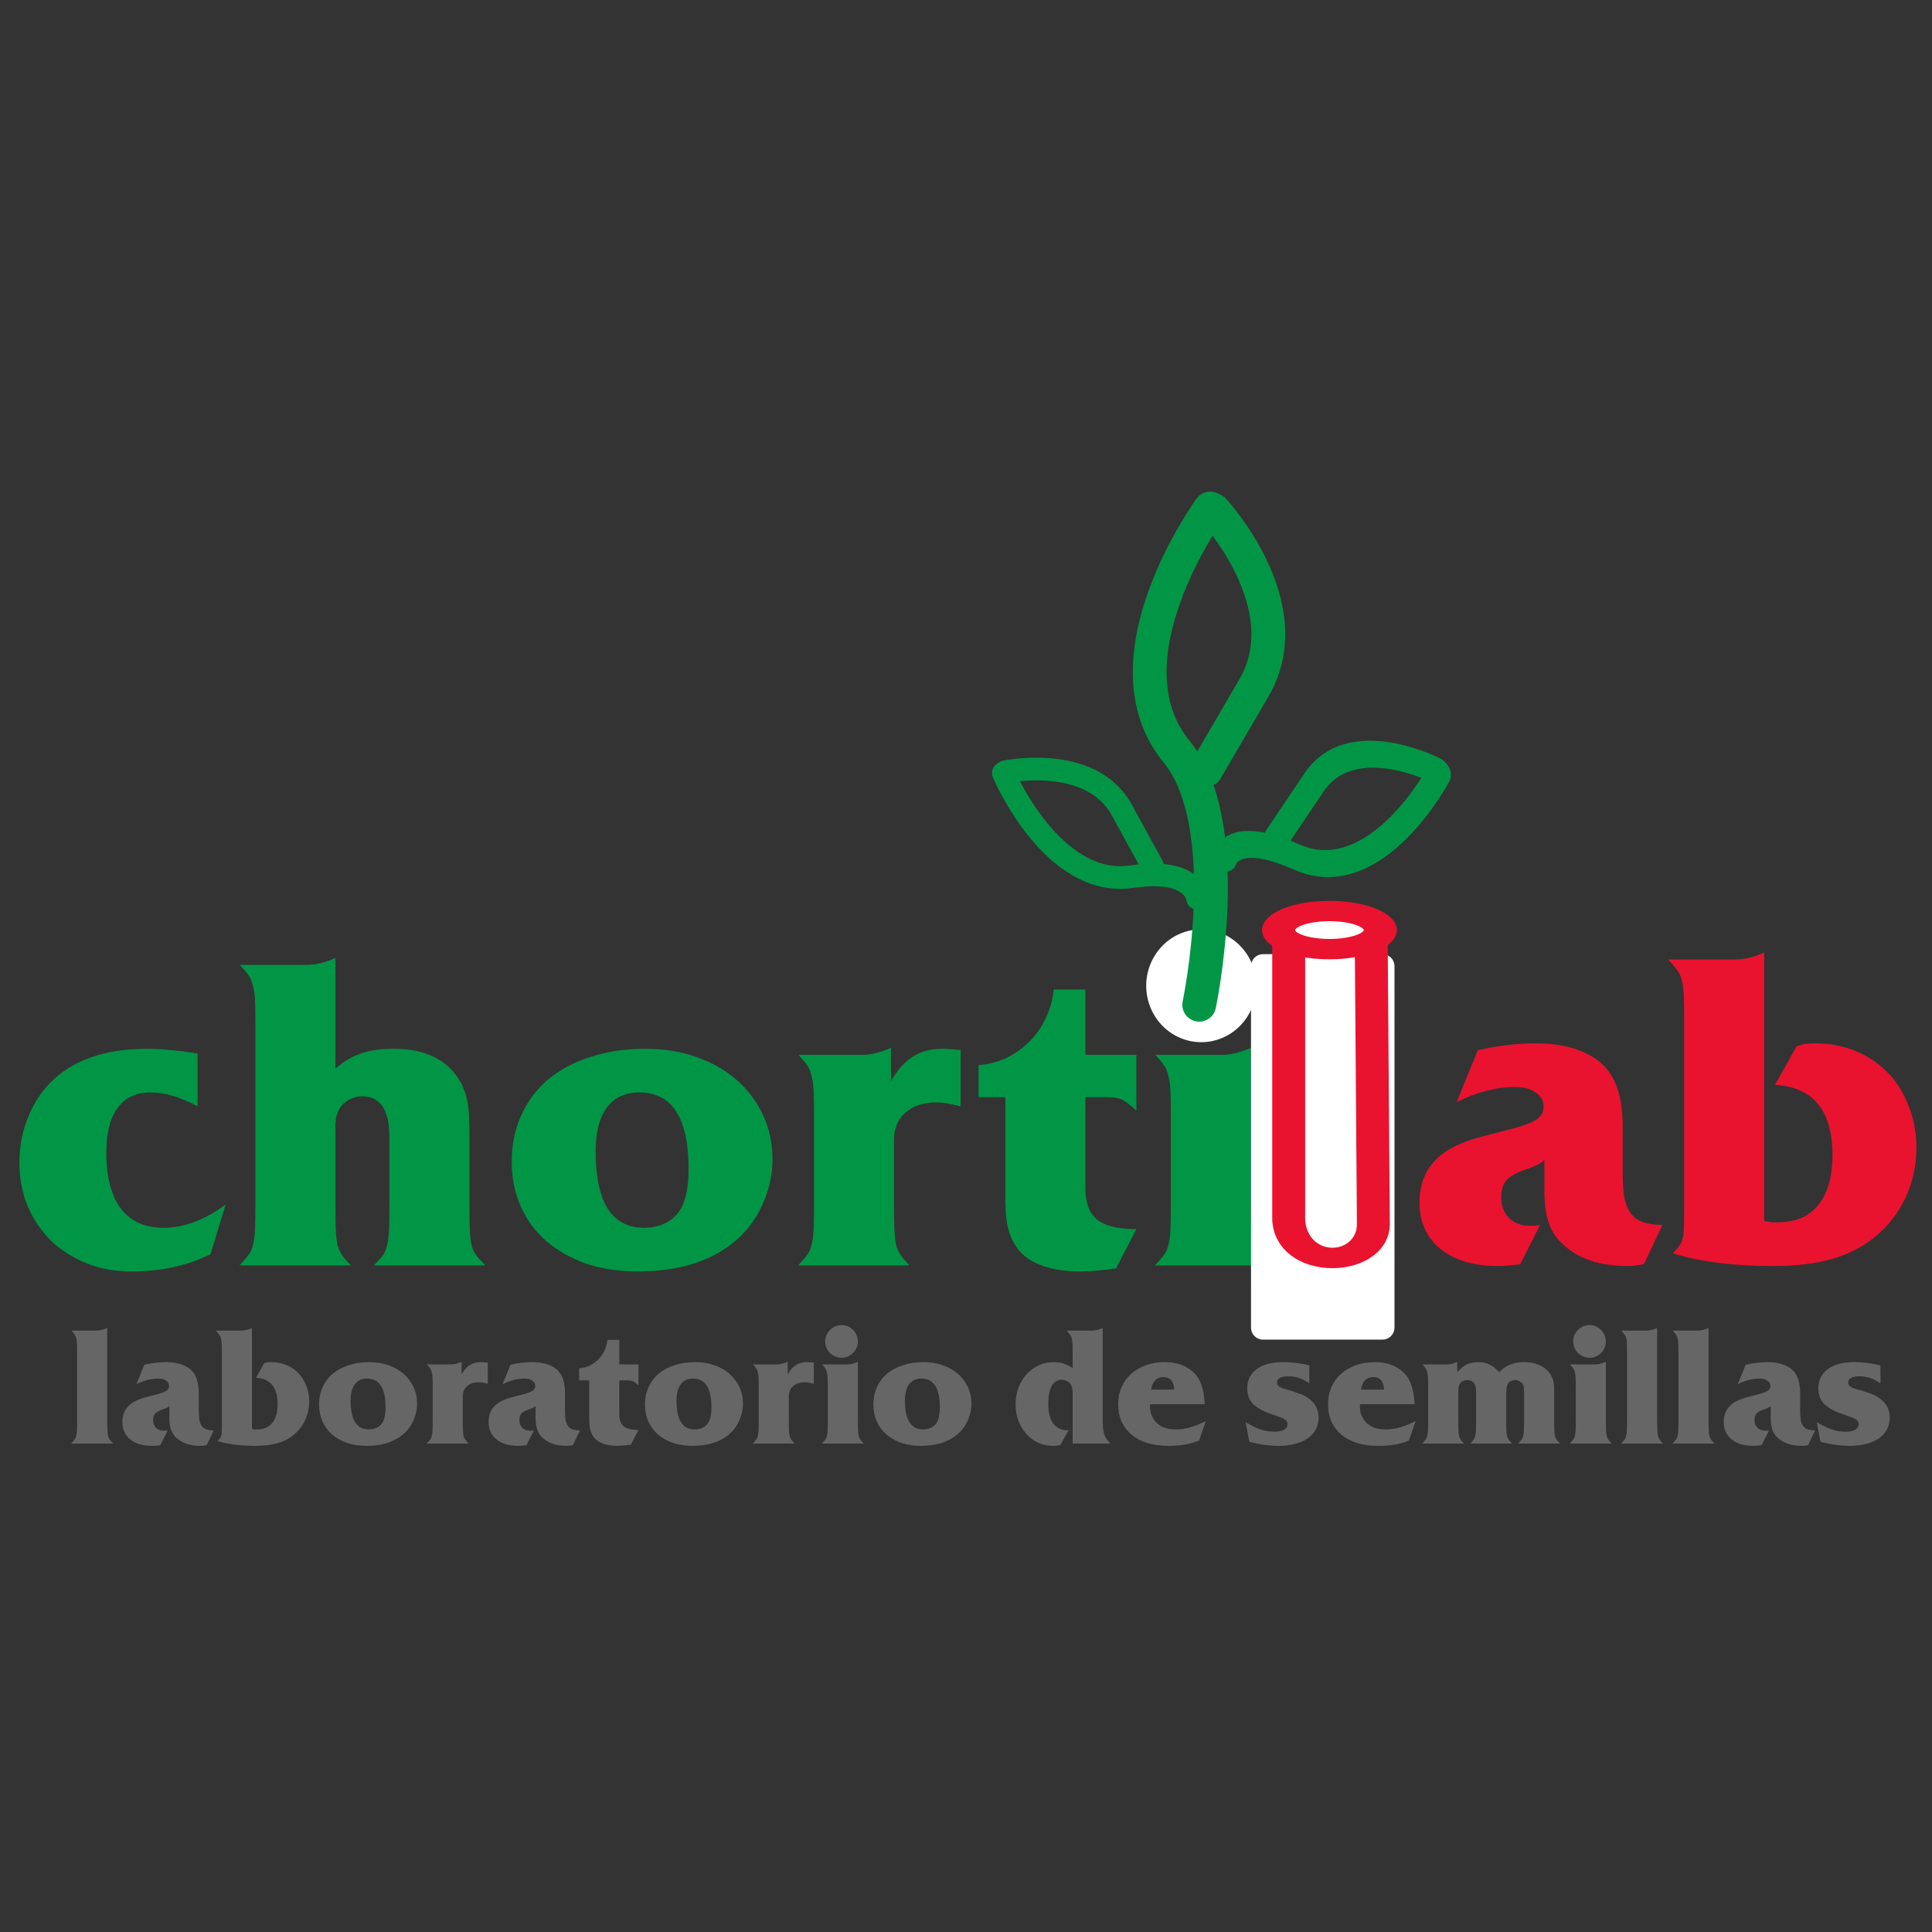 <?xml version="1.0" encoding="UTF-8" standalone="no"?>
<!-- Created with Inkscape (http://www.inkscape.org/) -->

<svg
   xmlns:dc="http://purl.org/dc/elements/1.1/"
   xmlns:cc="http://creativecommons.org/ns#"
   xmlns:rdf="http://www.w3.org/1999/02/22-rdf-syntax-ns#"
   xmlns:svg="http://www.w3.org/2000/svg"
   xmlns="http://www.w3.org/2000/svg"
   xmlns:sodipodi="http://sodipodi.sourceforge.net/DTD/sodipodi-0.dtd"
   xmlns:inkscape="http://www.inkscape.org/namespaces/inkscape"
   width="200"
   height="200"
   id="svg2"
   version="1.1"
   inkscape:version="0.91 r13725"
   sodipodi:docname="letreros.svg">
  <rect width="100%" height="100%" fill="#333333" stroke="none"/>
  <defs
     id="defs4" />
  <sodipodi:namedview
     id="base"
     pagecolor="#ffffff"
     bordercolor="#666666"
     borderopacity="1.0"
     inkscape:pageopacity="0.0"
     inkscape:pageshadow="2"
     inkscape:zoom="2.8"
     inkscape:cx="83.376241"
     inkscape:cy="56.8046"
     inkscape:document-units="px"
     inkscape:current-layer="layer1"
     showgrid="false"
     units="mm"
     inkscape:window-width="1920"
     inkscape:window-height="1017"
     inkscape:window-x="-8"
     inkscape:window-y="-8"
     inkscape:window-maximized="1" />
  <g
     inkscape:label="Capa 1"
     inkscape:groupmode="layer"
     id="layer1"
     transform="translate(0,-852.362)">
    <g
       id="text3825"
       style="font-style:normal;font-variant:normal;font-weight:normal;font-stretch:normal;font-size:197.181px;line-height:125%;font-family:FrizQuaBol;-inkscape-font-specification:FrizQuaBol;letter-spacing:0px;word-spacing:0px;fill:#019645;fill-opacity:1;stroke:none"
       transform="translate(0,87.541)" />
    <g
       id="g4375"
       transform="matrix(0.227,0,0,0.227,-17.95,798.187)">
      <g
         transform="translate(0,87.541)"
         style="font-style:normal;font-variant:normal;font-weight:normal;font-stretch:normal;font-size:197.181px;line-height:125%;font-family:FrizQuaBol;-inkscape-font-specification:FrizQuaBol;letter-spacing:0px;word-spacing:0px;fill:#e9132f;fill-opacity:1;stroke:none"
         id="text5059">
        <path
           d="m 664.208,725.687 q 2.563,-2.563 3.944,-4.535 1.577,-1.972 2.169,-4.535 0.789,-2.761 0.986,-6.901 0.197,-4.141 0.197,-11.042 l 0,-83.013 q 0,-6.901 -0.197,-10.845 0,-4.141 -0.789,-6.704 -0.592,-2.563 -1.972,-4.535 -1.38,-1.972 -3.944,-4.93 l 30.169,0 q 6.31,0 13.211,-3.155 l 0,113.182 q 0,6.901 0.197,11.042 0.197,3.944 0.789,6.704 0.789,2.563 2.169,4.732 1.577,1.972 4.141,4.535 l -51.07,0 z"
           id="path4257"
           inkscape:connector-curvature="0" />
        <path
           d="m 828.737,727.658 q -2.761,0.394 -4.141,0.592 -1.38,0.197 -3.352,0.197 -13.803,0 -22.873,-5.127 -8.084,-4.535 -11.634,-11.239 -3.352,-6.704 -3.352,-17.549 l 0,-14.394 q -1.577,1.38 -3.549,2.366 -1.775,0.789 -5.127,1.972 -6.31,2.169 -8.676,4.93 -2.366,2.761 -2.366,7.69 0,5.718 3.549,9.465 3.746,3.549 9.465,3.549 0.986,0 1.775,0 0.986,0 2.958,-0.394 l -9.07,17.943 q -3.352,0.394 -5.521,0.592 -1.972,0.197 -4.732,0.197 -16.366,0 -26.028,-7.69 -9.662,-7.887 -9.662,-21.296 0,-18.535 17.943,-26.422 1.577,-0.789 3.352,-1.38 1.972,-0.789 4.732,-1.577 2.958,-0.789 6.704,-1.775 3.944,-0.986 9.268,-2.366 8.282,-2.169 11.437,-4.338 3.155,-2.169 3.155,-5.915 0,-3.944 -3.549,-6.31 -3.549,-2.563 -9.268,-2.563 -13.014,0 -26.817,6.901 l 9.662,-23.662 q 13.803,-3.155 26.619,-3.155 10.648,0 18.929,2.958 8.282,2.958 13.014,8.479 7.493,8.676 7.493,26.225 l 0,21.887 q 0,6.507 0.789,11.042 0.986,4.338 2.958,7.099 2.169,2.761 5.718,3.944 3.549,1.183 8.676,1.183 l -8.479,17.943 z"
           id="path4259"
           inkscape:connector-curvature="0" />
        <path
           d="m 898.385,628.279 q 2.563,-0.986 4.338,-1.183 1.775,-0.197 4.141,-0.197 10.056,0 18.535,3.549 8.479,3.549 14.591,9.859 6.113,6.31 9.465,15.183 3.549,8.676 3.549,18.929 0,12.225 -4.93,22.873 -4.93,10.451 -14,17.943 -8.479,6.901 -19.718,10.056 -11.042,3.155 -26.422,3.155 -13.605,0 -24.845,-1.38 -11.042,-1.38 -21.098,-4.338 1.775,-1.972 2.761,-3.352 1.183,-1.38 1.577,-3.155 0.592,-1.972 0.592,-4.93 0.197,-2.958 0.197,-8.084 l 0,-87.746 q 0,-6.901 -0.197,-10.845 -0.197,-4.141 -0.986,-6.704 -0.592,-2.761 -2.169,-4.535 -1.38,-1.972 -3.944,-4.732 l 30.563,0 q 6.31,0 13.211,-3.155 l 0,122.449 q 2.169,0.394 3.352,0.592 1.183,0 2.761,0 12.225,0 18.535,-7.887 6.507,-7.887 6.507,-22.676 0,-30.563 -26.225,-32.141 l 9.859,-17.549 z"
           id="path4261"
           inkscape:connector-curvature="0" />
      </g>
      <path
         d="m 175.083,723.049 q -8.282,4.141 -16.958,5.915 -8.676,1.972 -19.324,1.972 -11.042,0 -20.31,-3.746 -9.268,-3.746 -16.169,-10.253 -6.704,-6.704 -10.648,-15.774 -3.746,-9.268 -3.746,-19.915 0,-12.028 4.732,-22.479 4.732,-10.648 13.408,-17.549 14.789,-11.831 40.225,-11.831 5.324,0 10.451,0.592 5.127,0.394 12.422,1.577 l 0,24.056 q -6.31,-3.352 -11.239,-4.732 -4.93,-1.577 -10.253,-1.577 -9.859,0 -14.986,7.099 -5.127,6.901 -5.127,20.31 0,16.76 6.704,25.634 6.704,8.676 19.324,8.676 14.197,0 28.394,-10.648 l -6.901,22.676 z"
         style="font-style:normal;font-variant:normal;font-weight:normal;font-stretch:normal;font-size:197.181px;line-height:125%;font-family:FrizQuaBol;-inkscape-font-specification:FrizQuaBol;letter-spacing:0px;word-spacing:0px;fill:#019645;fill-opacity:1;stroke:none"
         id="path4264"
         inkscape:connector-curvature="0"
         transform="translate(0,87.541)" />
      <path
         d="m 232.018,638.458 q 5.718,-4.93 11.634,-6.901 6.113,-2.169 14.789,-2.169 21.493,0 30.169,14.394 1.38,2.169 2.169,4.535 0.986,2.169 1.38,4.93 0.592,2.761 0.789,6.507 0.197,3.549 0.197,8.479 l 0,32.929 q 0,6.901 0.197,11.042 0.197,4.141 0.789,6.901 0.789,2.563 2.169,4.535 1.577,1.972 4.141,4.535 l -50.873,0 q 2.563,-2.563 3.944,-4.338 1.38,-1.972 1.972,-4.535 0.789,-2.761 0.986,-6.901 0.197,-4.141 0.197,-11.239 l 0,-31.352 q 0,-18.732 -12.422,-18.732 -3.944,0 -7.296,2.366 -3.155,2.169 -4.141,5.915 -0.394,0.986 -0.592,1.972 0,0.789 -0.197,2.169 0,1.183 0,3.155 0,1.972 0,4.93 l 0,29.577 q 0,6.901 0.197,11.042 0.197,3.944 0.789,6.704 0.789,2.563 2.169,4.732 1.38,1.972 3.944,4.535 l -50.873,0 q 2.563,-2.563 3.944,-4.535 1.577,-1.972 2.169,-4.535 0.789,-2.761 0.986,-6.901 0.197,-4.141 0.197,-11.042 l 0,-83.21 q 0,-6.901 -0.197,-10.845 -0.197,-4.141 -0.986,-6.704 -0.592,-2.761 -1.972,-4.535 -1.38,-1.972 -3.944,-4.732 l 30.366,0 q 6.31,0 13.211,-3.155 l 0,50.478 z"
         style="font-style:normal;font-variant:normal;font-weight:normal;font-stretch:normal;font-size:197.181px;line-height:125%;font-family:FrizQuaBol;-inkscape-font-specification:FrizQuaBol;letter-spacing:0px;word-spacing:0px;fill:#019645;fill-opacity:1;stroke:none"
         id="path4266"
         inkscape:connector-curvature="0"
         transform="translate(0,87.541)" />
      <path
         d="m 370.622,649.303 q -9.662,0 -14.789,6.901 -5.127,6.901 -5.127,19.915 0,34.901 22.084,34.901 5.718,0 10.253,-2.366 4.535,-2.563 6.704,-6.704 3.352,-6.113 3.352,-17.746 0,-34.901 -22.479,-34.901 z m 2.761,-19.915 q 12.62,0 23.267,3.746 10.648,3.746 18.338,10.451 7.69,6.704 12.028,15.972 4.338,9.268 4.338,20.112 0,11.239 -4.93,21.493 -4.732,10.253 -13.605,17.155 -7.69,6.113 -18.732,9.465 -11.042,3.155 -24.056,3.155 -13.014,0 -23.662,-3.549 -10.451,-3.746 -18.141,-10.253 -7.493,-6.507 -11.634,-15.774 -4.141,-9.268 -4.141,-20.507 0,-11.634 4.338,-21.098 4.338,-9.662 12.225,-16.366 8.084,-6.704 19.324,-10.253 11.239,-3.746 25.042,-3.746 z"
         style="font-style:normal;font-variant:normal;font-weight:normal;font-stretch:normal;font-size:197.181px;line-height:125%;font-family:FrizQuaBol;-inkscape-font-specification:FrizQuaBol;letter-spacing:0px;word-spacing:0px;fill:#019645;fill-opacity:1;stroke:none"
         id="path4268"
         inkscape:connector-curvature="0"
         transform="translate(0,87.541)" />
      <path
         d="m 517.14,655.613 q -4.141,-0.986 -6.507,-1.38 -2.169,-0.394 -4.535,-0.394 -8.873,0 -14.197,4.732 -5.127,4.535 -5.127,12.62 l 0,29.972 q 0,6.901 0.197,11.042 0.197,4.141 0.789,6.901 0.789,2.563 2.169,4.535 1.38,1.972 3.944,4.535 l -50.873,0 q 2.563,-2.563 3.944,-4.535 1.577,-1.972 2.169,-4.535 0.789,-2.761 0.986,-6.901 0.197,-4.141 0.197,-11.042 l 0,-42 q 0,-6.901 -0.197,-10.845 -0.197,-4.141 -0.986,-6.704 -0.592,-2.761 -1.972,-4.732 -1.38,-1.972 -3.944,-4.732 l 28.986,0 q 3.352,0 6.31,-0.789 3.155,-0.789 6.901,-2.366 l 0,15.183 q 4.535,-7.887 10.056,-11.239 5.521,-3.549 13.408,-3.549 1.775,0 3.352,0.197 1.775,0 4.93,0.394 l 0,25.634 z"
         style="font-style:normal;font-variant:normal;font-weight:normal;font-stretch:normal;font-size:197.181px;line-height:125%;font-family:FrizQuaBol;-inkscape-font-specification:FrizQuaBol;letter-spacing:0px;word-spacing:0px;fill:#019645;fill-opacity:1;stroke:none"
         id="path4270"
         inkscape:connector-curvature="0"
         transform="translate(0,87.541)" />
      <path
         d="m 588.032,729.556 q -3.944,0.592 -8.479,0.986 -4.338,0.394 -8.282,0.394 -8.873,0 -16.169,-2.366 -7.099,-2.366 -11.042,-6.901 -3.352,-3.944 -4.93,-9.268 -1.577,-5.324 -1.577,-14 l 0,-46.929 -12.225,0 0,-14.591 q 6.901,-0.592 12.817,-3.352 5.915,-2.958 10.451,-7.493 4.535,-4.535 7.296,-10.451 2.958,-6.113 3.746,-13.211 l 14.394,0 0,29.774 23.267,0 0,25.436 q -2.366,-2.169 -3.944,-3.352 -1.577,-1.183 -2.958,-1.775 -1.38,-0.592 -3.155,-0.789 -1.577,-0.197 -4.141,-0.197 l -9.07,0 0,41.408 q 0,9.859 5.127,14.197 5.127,4.338 16.76,4.535 l 1.38,0 -9.268,17.943 z"
         style="font-style:normal;font-variant:normal;font-weight:normal;font-stretch:normal;font-size:197.181px;line-height:125%;font-family:FrizQuaBol;-inkscape-font-specification:FrizQuaBol;letter-spacing:0px;word-spacing:0px;fill:#019645;fill-opacity:1;stroke:none"
         id="path4272"
         inkscape:connector-curvature="0"
         transform="translate(0,87.541)" />
      <path
         d="m 629.98,584.43 q 3.944,0 7.493,1.577 3.549,1.577 6.113,4.338 2.761,2.563 4.338,6.31 1.577,3.549 1.577,7.493 0,4.141 -1.577,7.887 -1.577,3.549 -4.338,6.31 -2.563,2.563 -6.113,4.141 -3.549,1.577 -7.69,1.577 -4.141,0 -7.887,-1.577 -3.549,-1.577 -6.31,-4.141 -2.563,-2.761 -4.141,-6.31 -1.577,-3.746 -1.577,-7.887 0,-4.141 1.577,-7.69 1.577,-3.549 4.141,-6.113 2.761,-2.761 6.507,-4.338 3.746,-1.577 7.887,-1.577 z M 605.727,728.175 q 2.563,-2.563 3.944,-4.535 1.577,-1.972 2.169,-4.535 0.789,-2.761 0.986,-6.901 0.197,-4.141 0.197,-11.042 l 0,-42 q 0,-6.901 -0.197,-10.845 -0.197,-4.141 -0.986,-6.704 -0.592,-2.761 -1.972,-4.732 -1.38,-1.972 -3.944,-4.732 l 30.366,0 q 3.352,0 6.31,-0.789 3.155,-0.789 6.901,-2.366 l 0,72.168 q 0,6.901 0.197,11.042 0.197,4.141 0.789,6.901 0.789,2.563 2.169,4.535 1.577,1.972 4.141,4.535 l -51.07,0 z"
         style="font-style:normal;font-variant:normal;font-weight:normal;font-stretch:normal;font-size:197.181px;line-height:125%;font-family:FrizQuaBol;-inkscape-font-specification:FrizQuaBol;letter-spacing:0px;word-spacing:0px;fill:#019645;fill-opacity:1;stroke:none"
         id="path4274"
         inkscape:connector-curvature="0"
         transform="translate(0,87.541)" />
      <path
         style="fill:#ffffff;stroke:none"
         d="m 652.004,688.201 a 25.107,25.726 0 0 1 -25.107,25.726 25.107,25.726 0 0 1 -25.107,-25.726 25.107,25.726 0 0 1 25.107,-25.726 25.107,25.726 0 0 1 25.107,25.726 z"
         id="path4677"
         inkscape:connector-curvature="0" />
      <g
         style="stroke:#019645;stroke-opacity:1"
         transform="matrix(3.483,0,0,3.483,75.211,-606.131)"
         id="g4673">
        <path
           style="fill:none;stroke:#019645;stroke-width:4.425;stroke-linecap:round;stroke-linejoin:round;stroke-miterlimit:4;stroke-dasharray:none;stroke-opacity:1"
           d="m 159.569,309.123 c 0,0 -14.375,19.714 -4.403,31.839 7.926,9.638 2.959,33.137 2.959,33.137"
           id="path4631-8"
           inkscape:connector-curvature="0"
           sodipodi:nodetypes="csc" />
        <path
           style="fill:none;stroke:#019645;stroke-width:4.425;stroke-linecap:round;stroke-linejoin:round;stroke-miterlimit:4;stroke-dasharray:none;stroke-opacity:1"
           d="m 160.004,309.334 c 0,0 11.58,12.481 5.301,23.245 -6.279,10.764 -6.279,10.764 -6.279,10.764"
           id="path4633-8"
           inkscape:connector-curvature="0" />
      </g>
      <g
         style="stroke:#019645;stroke-opacity:1"
         transform="matrix(1.206,-2.006,2.006,1.206,-275.884,538.51)"
         id="g4673-2">
        <path
           style="fill:none;stroke:#019645;stroke-width:4.425;stroke-linecap:round;stroke-linejoin:round;stroke-miterlimit:4;stroke-dasharray:none;stroke-opacity:1"
           d="m 159.569,309.123 c 0,0 -14.375,19.714 -4.403,31.839 7.926,9.638 2.969,13.148 2.969,13.148"
           id="path4631-8-4"
           inkscape:connector-curvature="0"
           sodipodi:nodetypes="csc" />
        <path
           style="fill:none;stroke:#019645;stroke-width:4.425;stroke-linecap:round;stroke-linejoin:round;stroke-miterlimit:4;stroke-dasharray:none;stroke-opacity:1"
           d="m 160.004,309.334 c 0,0 11.58,12.481 5.301,23.245 -6.279,10.764 -6.279,10.764 -6.279,10.764"
           id="path4633-8-5"
           inkscape:connector-curvature="0" />
      </g>
      <g
         style="stroke:#019645;stroke-opacity:1"
         transform="matrix(-1.007,-2.654,-2.189,0.831,1572.764,757.863)"
         id="g4673-5">
        <path
           style="fill:none;stroke:#019645;stroke-width:4.425;stroke-linecap:round;stroke-linejoin:round;stroke-miterlimit:4;stroke-dasharray:none;stroke-opacity:1"
           d="m 159.569,309.123 c 0,0 -14.375,19.714 -4.403,31.839 7.926,9.638 3.873,13.002 3.873,13.002"
           id="path4631-8-1"
           inkscape:connector-curvature="0"
           sodipodi:nodetypes="csc" />
        <path
           style="fill:none;stroke:#019645;stroke-width:4.425;stroke-linecap:round;stroke-linejoin:round;stroke-miterlimit:4;stroke-dasharray:none;stroke-opacity:1"
           d="m 160.004,309.334 c 0,0 11.58,12.481 5.301,23.245 -6.279,10.764 -6.279,10.764 -6.279,10.764"
           id="path4633-8-7"
           inkscape:connector-curvature="0" />
      </g>
      <path
         style="fill:#ffffff;fill-opacity:1;stroke:#ffffff;stroke-width:11;stroke-linecap:round;stroke-linejoin:round;stroke-miterlimit:4;stroke-dasharray:none;stroke-dashoffset:0;stroke-opacity:1"
         d="m 655.078,679.284 54.43,0 0,164.787 -54.43,0 z"
         id="rect4716"
         inkscape:connector-curvature="0" />
      <g
         style="stroke:#e9132f;stroke-width:3.806;stroke-miterlimit:4;stroke-dasharray:none;stroke-opacity:1"
         transform="matrix(3.944,0,0,2.45,-292.54,-420.424)"
         id="g4720">
        <path
           style="fill:#ffffff;fill-opacity:1;stroke:#e9132f;stroke-width:3.806;stroke-linecap:round;stroke-linejoin:round;stroke-miterlimit:4;stroke-dasharray:none;stroke-dashoffset:0;stroke-opacity:1"
           d="m 243.231,442.624 9.537,0 0.253,54.08 c 0.083,8.364 -9.399,9.066 -9.79,-0.61 z"
           id="rect3833"
           inkscape:connector-curvature="0"
           sodipodi:nodetypes="ccccc" />
        <path
           transform="matrix(0.294,0,0,0.291,155.334,326.24)"
           style="fill:#ffffff;fill-opacity:1;stroke:#e9132f;stroke-width:13.012;stroke-linecap:round;stroke-linejoin:round;stroke-miterlimit:4;stroke-dasharray:none;stroke-dashoffset:0;stroke-opacity:1"
           d="m 335,398.255 a 20,12.182 0 0 1 -20,12.182 20,12.182 0 0 1 -20,-12.182 20,12.182 0 0 1 20,-12.182 20,12.182 0 0 1 20,12.182 z"
           id="path3835"
           inkscape:connector-curvature="0" />
      </g>
      <g
         transform="translate(0,87.541)"
         style="font-style:normal;font-variant:normal;font-weight:normal;font-stretch:normal;font-size:74.128px;line-height:125%;font-family:FrizQuaBol;-inkscape-font-specification:FrizQuaBol;letter-spacing:0px;word-spacing:0px;fill:#666666;fill-opacity:1;stroke:none"
         id="text3825-5">
        <path
           d="m 111.503,809.434 q 0.964,-0.964 1.483,-1.705 0.593,-0.741 0.815,-1.705 0.297,-1.038 0.371,-2.594 0.074,-1.557 0.074,-4.151 l 0,-31.208 q 0,-2.594 -0.074,-4.077 0,-1.557 -0.297,-2.52 -0.222,-0.964 -0.741,-1.705 -0.519,-0.741 -1.483,-1.853 l 11.342,0 q 2.372,0 4.967,-1.186 l 0,42.549 q 0,2.594 0.074,4.151 0.074,1.483 0.297,2.52 0.297,0.964 0.815,1.779 0.593,0.741 1.557,1.705 l -19.199,0 z"
           id="path4280"
           inkscape:connector-curvature="0" />
        <path
           d="m 173.355,810.176 q -1.038,0.148 -1.557,0.222 -0.519,0.074 -1.26,0.074 -5.189,0 -8.599,-1.927 -3.039,-1.705 -4.374,-4.225 -1.26,-2.52 -1.26,-6.597 l 0,-5.411 q -0.593,0.519 -1.334,0.89 -0.667,0.297 -1.927,0.741 -2.372,0.815 -3.262,1.853 -0.89,1.038 -0.89,2.891 0,2.15 1.334,3.558 1.408,1.334 3.558,1.334 0.371,0 0.667,0 0.371,0 1.112,-0.148 l -3.41,6.746 q -1.26,0.148 -2.076,0.222 -0.741,0.074 -1.779,0.074 -6.153,0 -9.785,-2.891 -3.632,-2.965 -3.632,-8.006 0,-6.968 6.746,-9.933 0.593,-0.297 1.26,-0.519 0.741,-0.297 1.779,-0.593 1.112,-0.297 2.52,-0.667 1.483,-0.371 3.484,-0.89 3.113,-0.815 4.299,-1.631 1.186,-0.815 1.186,-2.224 0,-1.483 -1.334,-2.372 -1.334,-0.964 -3.484,-0.964 -4.892,0 -10.081,2.594 l 3.632,-8.895 q 5.189,-1.186 10.007,-1.186 4.003,0 7.116,1.112 3.113,1.112 4.892,3.188 2.817,3.262 2.817,9.859 l 0,8.228 q 0,2.446 0.297,4.151 0.371,1.631 1.112,2.669 0.815,1.038 2.15,1.483 1.334,0.445 3.262,0.445 l -3.188,6.746 z"
           id="path4282"
           inkscape:connector-curvature="0" />
        <path
           d="m 199.539,772.815 q 0.964,-0.371 1.631,-0.445 0.667,-0.074 1.557,-0.074 3.781,0 6.968,1.334 3.188,1.334 5.485,3.706 2.298,2.372 3.558,5.708 1.334,3.262 1.334,7.116 0,4.596 -1.853,8.599 -1.853,3.929 -5.263,6.746 -3.187,2.594 -7.413,3.781 -4.151,1.186 -9.933,1.186 -5.115,0 -9.34,-0.519 -4.151,-0.519 -7.932,-1.631 0.667,-0.741 1.038,-1.26 0.445,-0.519 0.593,-1.186 0.222,-0.741 0.222,-1.853 0.074,-1.112 0.074,-3.039 l 0,-32.987 q 0,-2.594 -0.074,-4.077 -0.074,-1.557 -0.371,-2.52 -0.222,-1.038 -0.815,-1.705 -0.519,-0.741 -1.483,-1.779 l 11.49,0 q 2.372,0 4.967,-1.186 l 0,46.033 q 0.815,0.148 1.26,0.222 0.445,0 1.038,0 4.596,0 6.968,-2.965 2.446,-2.965 2.446,-8.525 0,-11.49 -9.859,-12.083 l 3.706,-6.597 z"
           id="path4284"
           inkscape:connector-curvature="0" />
        <path
           d="m 246.448,779.783 q -3.632,0 -5.56,2.594 -1.927,2.594 -1.927,7.487 0,13.121 8.302,13.121 2.15,0 3.855,-0.89 1.705,-0.964 2.52,-2.52 1.26,-2.298 1.26,-6.672 0,-13.121 -8.451,-13.121 z m 1.038,-7.487 q 4.744,0 8.747,1.408 4.003,1.408 6.894,3.929 2.891,2.52 4.522,6.004 1.631,3.484 1.631,7.561 0,4.225 -1.853,8.08 -1.779,3.855 -5.115,6.449 -2.891,2.298 -7.042,3.558 -4.151,1.186 -9.044,1.186 -4.892,0 -8.895,-1.334 -3.929,-1.408 -6.82,-3.855 -2.817,-2.446 -4.374,-5.93 -1.557,-3.484 -1.557,-7.709 0,-4.374 1.631,-7.932 1.631,-3.632 4.596,-6.153 3.039,-2.52 7.265,-3.855 4.225,-1.408 9.414,-1.408 z"
           id="path4286"
           inkscape:connector-curvature="0" />
        <path
           d="m 301.53,782.155 q -1.557,-0.371 -2.446,-0.519 -0.815,-0.148 -1.705,-0.148 -3.336,0 -5.337,1.779 -1.927,1.705 -1.927,4.744 l 0,11.267 q 0,2.594 0.074,4.151 0.074,1.557 0.297,2.594 0.297,0.964 0.815,1.705 0.519,0.741 1.483,1.705 l -19.125,0 q 0.964,-0.964 1.483,-1.705 0.593,-0.741 0.815,-1.705 0.297,-1.038 0.371,-2.594 0.074,-1.557 0.074,-4.151 l 0,-15.789 q 0,-2.594 -0.074,-4.077 -0.074,-1.557 -0.371,-2.52 -0.222,-1.038 -0.741,-1.779 -0.519,-0.741 -1.483,-1.779 l 10.897,0 q 1.26,0 2.372,-0.297 1.186,-0.297 2.594,-0.89 l 0,5.708 q 1.705,-2.965 3.781,-4.225 2.076,-1.334 5.041,-1.334 0.667,0 1.26,0.074 0.667,0 1.853,0.148 l 0,9.637 z"
           id="path4288"
           inkscape:connector-curvature="0" />
        <path
           d="m 340.36,810.176 q -1.038,0.148 -1.557,0.222 -0.519,0.074 -1.26,0.074 -5.189,0 -8.599,-1.927 -3.039,-1.705 -4.374,-4.225 -1.26,-2.52 -1.26,-6.597 l 0,-5.411 q -0.593,0.519 -1.334,0.89 -0.667,0.297 -1.927,0.741 -2.372,0.815 -3.262,1.853 -0.89,1.038 -0.89,2.891 0,2.15 1.334,3.558 1.408,1.334 3.558,1.334 0.371,0 0.667,0 0.371,0 1.112,-0.148 l -3.41,6.746 q -1.26,0.148 -2.076,0.222 -0.741,0.074 -1.779,0.074 -6.153,0 -9.785,-2.891 -3.632,-2.965 -3.632,-8.006 0,-6.968 6.746,-9.933 0.593,-0.297 1.26,-0.519 0.741,-0.297 1.779,-0.593 1.112,-0.297 2.52,-0.667 1.483,-0.371 3.484,-0.89 3.113,-0.815 4.299,-1.631 1.186,-0.815 1.186,-2.224 0,-1.483 -1.334,-2.372 -1.334,-0.964 -3.484,-0.964 -4.892,0 -10.081,2.594 l 3.632,-8.895 q 5.189,-1.186 10.007,-1.186 4.003,0 7.116,1.112 3.113,1.112 4.892,3.188 2.817,3.262 2.817,9.859 l 0,8.228 q 0,2.446 0.297,4.151 0.371,1.631 1.112,2.669 0.815,1.038 2.15,1.483 1.334,0.445 3.262,0.445 l -3.188,6.746 z"
           id="path4290"
           inkscape:connector-curvature="0" />
        <path
           d="m 366.764,809.953 q -1.483,0.222 -3.188,0.371 -1.631,0.148 -3.113,0.148 -3.336,0 -6.078,-0.89 -2.669,-0.89 -4.151,-2.594 -1.26,-1.483 -1.853,-3.484 -0.593,-2.001 -0.593,-5.263 l 0,-17.642 -4.596,0 0,-5.485 q 2.594,-0.222 4.818,-1.26 2.224,-1.112 3.929,-2.817 1.705,-1.705 2.743,-3.929 1.112,-2.298 1.408,-4.967 l 5.411,0 0,11.193 8.747,0 0,9.562 q -0.89,-0.815 -1.483,-1.26 -0.593,-0.445 -1.112,-0.667 -0.519,-0.222 -1.186,-0.297 -0.593,-0.074 -1.557,-0.074 l -3.41,0 0,15.567 q 0,3.706 1.927,5.337 1.927,1.631 6.301,1.705 l 0.519,0 -3.484,6.746 z"
           id="path4292"
           inkscape:connector-curvature="0" />
        <path
           d="m 395.066,779.783 q -3.632,0 -5.56,2.594 -1.927,2.594 -1.927,7.487 0,13.121 8.302,13.121 2.15,0 3.855,-0.89 1.705,-0.964 2.52,-2.52 1.26,-2.298 1.26,-6.672 0,-13.121 -8.451,-13.121 z m 1.038,-7.487 q 4.744,0 8.747,1.408 4.003,1.408 6.894,3.929 2.891,2.52 4.522,6.004 1.631,3.484 1.631,7.561 0,4.225 -1.853,8.08 -1.779,3.855 -5.115,6.449 -2.891,2.298 -7.042,3.558 -4.151,1.186 -9.044,1.186 -4.892,0 -8.895,-1.334 -3.929,-1.408 -6.82,-3.855 -2.817,-2.446 -4.374,-5.93 -1.557,-3.484 -1.557,-7.709 0,-4.374 1.631,-7.932 1.631,-3.632 4.596,-6.153 3.039,-2.52 7.265,-3.855 4.225,-1.408 9.414,-1.408 z"
           id="path4294"
           inkscape:connector-curvature="0" />
        <path
           d="m 450.22,782.155 q -1.557,-0.371 -2.446,-0.519 -0.815,-0.148 -1.705,-0.148 -3.336,0 -5.337,1.779 -1.927,1.705 -1.927,4.744 l 0,11.267 q 0,2.594 0.074,4.151 0.074,1.557 0.297,2.594 0.297,0.964 0.815,1.705 0.519,0.741 1.483,1.705 l -19.125,0 q 0.964,-0.964 1.483,-1.705 0.593,-0.741 0.815,-1.705 0.297,-1.038 0.371,-2.594 0.074,-1.557 0.074,-4.151 l 0,-15.789 q 0,-2.594 -0.074,-4.077 -0.074,-1.557 -0.371,-2.52 -0.222,-1.038 -0.741,-1.779 -0.519,-0.741 -1.483,-1.779 l 10.897,0 q 1.26,0 2.372,-0.297 1.186,-0.297 2.594,-0.89 l 0,5.708 q 1.705,-2.965 3.781,-4.225 2.076,-1.334 5.041,-1.334 0.667,0 1.26,0.074 0.667,0 1.853,0.148 l 0,9.637 z"
           id="path4296"
           inkscape:connector-curvature="0" />
        <path
           d="m 462.96,755.395 q 1.483,0 2.817,0.593 1.334,0.593 2.298,1.631 1.038,0.964 1.631,2.372 0.593,1.334 0.593,2.817 0,1.557 -0.593,2.965 -0.593,1.334 -1.631,2.372 -0.964,0.964 -2.298,1.557 -1.334,0.593 -2.891,0.593 -1.557,0 -2.965,-0.593 -1.334,-0.593 -2.372,-1.557 -0.964,-1.038 -1.557,-2.372 -0.593,-1.408 -0.593,-2.965 0,-1.557 0.593,-2.891 0.593,-1.334 1.557,-2.298 1.038,-1.038 2.446,-1.631 1.408,-0.593 2.965,-0.593 z m -9.118,54.039 q 0.964,-0.964 1.483,-1.705 0.593,-0.741 0.815,-1.705 0.297,-1.038 0.371,-2.594 0.074,-1.557 0.074,-4.151 l 0,-15.789 q 0,-2.594 -0.074,-4.077 -0.074,-1.557 -0.371,-2.52 -0.222,-1.038 -0.741,-1.779 -0.519,-0.741 -1.483,-1.779 l 11.416,0 q 1.26,0 2.372,-0.297 1.186,-0.297 2.594,-0.89 l 0,27.131 q 0,2.594 0.074,4.151 0.074,1.557 0.297,2.594 0.297,0.964 0.815,1.705 0.593,0.741 1.557,1.705 l -19.199,0 z"
           id="path4298"
           inkscape:connector-curvature="0" />
        <path
           d="m 499.236,779.783 q -3.632,0 -5.56,2.594 -1.927,2.594 -1.927,7.487 0,13.121 8.302,13.121 2.15,0 3.855,-0.89 1.705,-0.964 2.52,-2.52 1.26,-2.298 1.26,-6.672 0,-13.121 -8.451,-13.121 z m 1.038,-7.487 q 4.744,0 8.747,1.408 4.003,1.408 6.894,3.929 2.891,2.52 4.522,6.004 1.631,3.484 1.631,7.561 0,4.225 -1.853,8.08 -1.779,3.855 -5.115,6.449 -2.891,2.298 -7.042,3.558 -4.151,1.186 -9.044,1.186 -4.892,0 -8.895,-1.334 -3.929,-1.408 -6.82,-3.855 -2.817,-2.446 -4.374,-5.93 -1.557,-3.484 -1.557,-7.709 0,-4.374 1.631,-7.932 1.631,-3.632 4.596,-6.153 3.039,-2.52 7.265,-3.855 4.225,-1.408 9.414,-1.408 z"
           id="path4300"
           inkscape:connector-curvature="0" />
        <path
           d="m 568.249,767.997 q 0,-2.594 -0.074,-4.077 -0.074,-1.557 -0.371,-2.52 -0.222,-1.038 -0.815,-1.705 -0.519,-0.741 -1.483,-1.779 l 11.49,0 q 1.26,0 2.372,-0.297 1.186,-0.297 2.594,-0.89 l 0,42.253 q 0,2.001 0.148,3.484 0.148,1.483 0.519,2.669 0.371,1.112 1.038,2.15 0.741,1.038 1.779,2.15 l -17.198,0 0,-22.98 q 0,-2.891 -1.038,-4.225 -0.593,-0.815 -1.705,-1.334 -1.112,-0.593 -2.224,-0.593 -2.965,0 -4.596,2.891 -1.557,2.817 -1.557,8.08 0,4.225 1.038,6.82 1.038,2.594 3.262,4.077 2.001,1.186 4.003,1.186 0.148,0 0.371,0 0.222,0 0.593,-0.074 l -3.706,6.746 q -1.038,0.297 -1.705,0.371 -0.667,0.074 -1.705,0.074 -3.632,0 -6.746,-1.408 -3.113,-1.483 -5.411,-4.003 -2.298,-2.594 -3.632,-6.078 -1.26,-3.484 -1.26,-7.487 0,-4.077 1.334,-7.561 1.334,-3.558 3.632,-6.078 2.372,-2.594 5.485,-4.077 3.188,-1.483 6.894,-1.483 2.372,0 4.299,0.593 2.001,0.593 4.374,2.076 l 0,-6.968 z"
           id="path4302"
           inkscape:connector-curvature="0" />
        <path
           d="m 614.568,784.824 q -0.297,-5.708 -4.892,-5.708 -4.744,0 -5.634,5.708 l 10.526,0 z m 11.342,23.202 q -3.188,1.334 -6.375,1.853 -3.188,0.593 -7.561,0.593 -5.337,0 -9.637,-1.26 -4.225,-1.334 -7.19,-3.781 -2.965,-2.52 -4.596,-6.004 -1.557,-3.558 -1.557,-8.006 0,-4.225 1.557,-7.709 1.557,-3.558 4.374,-6.078 2.817,-2.52 6.746,-3.929 3.929,-1.408 8.599,-1.408 6.301,0 10.6,2.743 4.374,2.669 6.078,7.561 0.667,1.927 0.964,3.781 0.371,1.853 0.593,5.115 l -24.981,0 q 0,2.372 0.297,3.781 0.371,1.408 1.26,2.891 1.483,2.372 4.077,3.632 2.594,1.186 6.153,1.186 2.965,0 6.078,-0.815 3.188,-0.89 7.561,-2.965 l -3.039,8.821 z"
           id="path4304"
           inkscape:connector-curvature="0" />
        <path
           d="m 676.173,782.007 q -4.448,-3.262 -9.562,-3.262 -2.446,0 -3.855,0.741 -1.334,0.741 -1.334,2.001 0,1.557 1.779,2.372 0.297,0.148 0.593,0.297 0.371,0.074 0.89,0.297 0.519,0.148 1.26,0.371 0.741,0.222 1.927,0.519 1.779,0.593 3.039,1.038 1.334,0.445 2.298,0.89 0.964,0.445 1.779,0.964 0.815,0.519 1.631,1.186 3.781,3.187 3.781,8.154 0,2.965 -1.26,5.411 -1.26,2.372 -3.706,4.077 -2.372,1.631 -5.782,2.52 -3.41,0.89 -7.635,0.89 -3.113,0 -6.227,-0.445 -3.039,-0.371 -6.968,-1.408 l -1.705,-8.969 q 3.781,2.298 6.82,3.336 3.039,1.038 6.301,1.038 2.817,0 4.374,-0.89 1.631,-0.89 1.631,-2.594 0,-1.26 -1.186,-2.076 -1.186,-0.815 -4.67,-1.927 -3.41,-1.112 -5.782,-2.298 -2.372,-1.26 -3.929,-2.669 -1.483,-1.483 -2.15,-3.262 -0.667,-1.853 -0.667,-4.077 0,-5.56 4.299,-8.747 4.374,-3.188 11.935,-3.188 3.039,0 5.856,0.371 2.891,0.297 6.227,1.112 l 0,8.228 z"
           id="path4306"
           inkscape:connector-curvature="0" />
        <path
           d="m 710.268,784.824 q -0.297,-5.708 -4.892,-5.708 -4.744,0 -5.634,5.708 l 10.526,0 z m 11.342,23.202 q -3.188,1.334 -6.375,1.853 -3.188,0.593 -7.561,0.593 -5.337,0 -9.637,-1.26 -4.225,-1.334 -7.19,-3.781 -2.965,-2.52 -4.596,-6.004 -1.557,-3.558 -1.557,-8.006 0,-4.225 1.557,-7.709 1.557,-3.558 4.374,-6.078 2.817,-2.52 6.746,-3.929 3.929,-1.408 8.599,-1.408 6.301,0 10.6,2.743 4.374,2.669 6.078,7.561 0.667,1.927 0.964,3.781 0.371,1.853 0.593,5.115 l -24.981,0 q 0,2.372 0.297,3.781 0.371,1.408 1.26,2.891 1.483,2.372 4.077,3.632 2.594,1.186 6.153,1.186 2.965,0 6.078,-0.815 3.187,-0.89 7.561,-2.965 l -3.039,8.821 z"
           id="path4308"
           inkscape:connector-curvature="0" />
        <path
           d="m 743.635,776.892 q 2.298,-2.594 4.374,-3.558 2.15,-1.038 5.411,-1.038 2.817,0 4.967,1.112 2.224,1.038 4.374,3.484 2.372,-2.446 5.041,-3.484 2.669,-1.112 6.227,-1.112 6.301,0 10.007,3.188 3.781,3.188 3.781,8.673 l 0,15.122 q 0,2.669 0.074,4.225 0.074,1.483 0.297,2.52 0.297,0.964 0.815,1.705 0.593,0.741 1.557,1.705 l -19.199,0 q 0.964,-0.964 1.483,-1.631 0.593,-0.741 0.815,-1.705 0.297,-1.038 0.371,-2.594 0.074,-1.557 0.074,-4.225 l 0,-12.379 q 0,-2.001 -0.074,-2.817 -0.074,-0.89 -0.445,-1.557 -0.519,-0.964 -1.483,-1.483 -0.89,-0.593 -2.076,-0.593 -1.038,0 -2.001,0.519 -0.964,0.445 -1.334,1.26 -0.741,1.408 -0.741,4.67 l 0,12.379 q 0,2.594 0.074,4.151 0.074,1.557 0.297,2.594 0.297,0.964 0.815,1.705 0.593,0.741 1.557,1.705 l -19.125,0 q 0.964,-0.964 1.483,-1.705 0.519,-0.741 0.741,-1.705 0.297,-1.038 0.371,-2.594 0.074,-1.557 0.074,-4.151 l 0,-11.267 q 0,-2.372 -0.074,-3.336 -0.074,-1.038 -0.371,-1.853 -0.371,-1.038 -1.334,-1.705 -0.964,-0.667 -2.224,-0.667 -1.408,0 -2.446,0.741 -1.038,0.741 -1.408,1.927 -0.148,0.593 -0.222,1.631 -0.074,0.964 -0.074,3.262 l 0,11.267 q 0,2.594 0.074,4.151 0.074,1.557 0.297,2.594 0.297,0.964 0.815,1.705 0.519,0.741 1.483,1.705 l -19.125,0 q 0.964,-0.964 1.483,-1.705 0.593,-0.741 0.815,-1.705 0.297,-1.038 0.371,-2.594 0.074,-1.557 0.074,-4.151 l 0,-15.789 q 0,-2.594 -0.074,-4.077 -0.074,-1.557 -0.371,-2.52 -0.222,-1.038 -0.741,-1.779 -0.519,-0.741 -1.483,-1.779 l 10.897,0 q 1.334,0 2.446,-0.222 1.186,-0.297 2.594,-0.964 l 0,4.744 z"
           id="path4310"
           inkscape:connector-curvature="0" />
        <path
           d="m 804.064,755.395 q 1.483,0 2.817,0.593 1.334,0.593 2.298,1.631 1.038,0.964 1.631,2.372 0.593,1.334 0.593,2.817 0,1.557 -0.593,2.965 -0.593,1.334 -1.631,2.372 -0.964,0.964 -2.298,1.557 -1.334,0.593 -2.891,0.593 -1.557,0 -2.965,-0.593 -1.334,-0.593 -2.372,-1.557 -0.964,-1.038 -1.557,-2.372 -0.593,-1.408 -0.593,-2.965 0,-1.557 0.593,-2.891 0.593,-1.334 1.557,-2.298 1.038,-1.038 2.446,-1.631 1.408,-0.593 2.965,-0.593 z m -9.118,54.039 q 0.964,-0.964 1.483,-1.705 0.593,-0.741 0.815,-1.705 0.297,-1.038 0.371,-2.594 0.074,-1.557 0.074,-4.151 l 0,-15.789 q 0,-2.594 -0.074,-4.077 -0.074,-1.557 -0.371,-2.52 -0.222,-1.038 -0.741,-1.779 -0.519,-0.741 -1.483,-1.779 l 11.416,0 q 1.26,0 2.372,-0.297 1.186,-0.297 2.594,-0.89 l 0,27.131 q 0,2.594 0.074,4.151 0.074,1.557 0.297,2.594 0.297,0.964 0.815,1.705 0.593,0.741 1.557,1.705 l -19.199,0 z"
           id="path4312"
           inkscape:connector-curvature="0" />
        <path
           d="m 818.324,809.434 q 0.964,-0.964 1.483,-1.705 0.593,-0.741 0.815,-1.705 0.297,-1.038 0.371,-2.594 0.074,-1.557 0.074,-4.151 l 0,-31.208 q 0,-2.594 -0.074,-4.077 0,-1.557 -0.297,-2.52 -0.222,-0.964 -0.741,-1.705 -0.519,-0.741 -1.483,-1.853 l 11.342,0 q 2.372,0 4.967,-1.186 l 0,42.549 q 0,2.594 0.074,4.151 0.074,1.483 0.297,2.52 0.297,0.964 0.815,1.779 0.593,0.741 1.557,1.705 l -19.199,0 z"
           id="path4314"
           inkscape:connector-curvature="0" />
        <path
           d="m 841.778,809.434 q 0.964,-0.964 1.483,-1.705 0.593,-0.741 0.815,-1.705 0.297,-1.038 0.371,-2.594 0.074,-1.557 0.074,-4.151 l 0,-31.208 q 0,-2.594 -0.074,-4.077 0,-1.557 -0.297,-2.52 -0.222,-0.964 -0.741,-1.705 -0.519,-0.741 -1.483,-1.853 l 11.342,0 q 2.372,0 4.967,-1.186 l 0,42.549 q 0,2.594 0.074,4.151 0.074,1.483 0.297,2.52 0.297,0.964 0.815,1.779 0.593,0.741 1.557,1.705 l -19.199,0 z"
           id="path4316"
           inkscape:connector-curvature="0" />
        <path
           d="m 903.631,810.176 q -1.038,0.148 -1.557,0.222 -0.519,0.074 -1.26,0.074 -5.189,0 -8.599,-1.927 -3.039,-1.705 -4.374,-4.225 -1.26,-2.52 -1.26,-6.597 l 0,-5.411 q -0.593,0.519 -1.334,0.89 -0.667,0.297 -1.927,0.741 -2.372,0.815 -3.262,1.853 -0.89,1.038 -0.89,2.891 0,2.15 1.334,3.558 1.408,1.334 3.558,1.334 0.371,0 0.667,0 0.371,0 1.112,-0.148 l -3.41,6.746 q -1.26,0.148 -2.076,0.222 -0.741,0.074 -1.779,0.074 -6.153,0 -9.785,-2.891 -3.632,-2.965 -3.632,-8.006 0,-6.968 6.746,-9.933 0.593,-0.297 1.26,-0.519 0.741,-0.297 1.779,-0.593 1.112,-0.297 2.52,-0.667 1.483,-0.371 3.484,-0.89 3.113,-0.815 4.299,-1.631 1.186,-0.815 1.186,-2.224 0,-1.483 -1.334,-2.372 -1.334,-0.964 -3.484,-0.964 -4.892,0 -10.081,2.594 l 3.632,-8.895 q 5.189,-1.186 10.007,-1.186 4.003,0 7.116,1.112 3.113,1.112 4.892,3.188 2.817,3.262 2.817,9.859 l 0,8.228 q 0,2.446 0.297,4.151 0.371,1.631 1.112,2.669 0.815,1.038 2.15,1.483 1.334,0.445 3.262,0.445 l -3.188,6.746 z"
           id="path4318"
           inkscape:connector-curvature="0" />
        <path
           d="m 936.634,782.007 q -4.448,-3.262 -9.562,-3.262 -2.446,0 -3.855,0.741 -1.334,0.741 -1.334,2.001 0,1.557 1.779,2.372 0.297,0.148 0.593,0.297 0.371,0.074 0.89,0.297 0.519,0.148 1.26,0.371 0.741,0.222 1.927,0.519 1.779,0.593 3.039,1.038 1.334,0.445 2.298,0.89 0.964,0.445 1.779,0.964 0.815,0.519 1.631,1.186 3.781,3.187 3.781,8.154 0,2.965 -1.26,5.411 -1.26,2.372 -3.706,4.077 -2.372,1.631 -5.782,2.52 -3.41,0.89 -7.635,0.89 -3.113,0 -6.227,-0.445 -3.039,-0.371 -6.968,-1.408 l -1.705,-8.969 q 3.781,2.298 6.82,3.336 3.039,1.038 6.301,1.038 2.817,0 4.374,-0.89 1.631,-0.89 1.631,-2.594 0,-1.26 -1.186,-2.076 -1.186,-0.815 -4.67,-1.927 -3.41,-1.112 -5.782,-2.298 -2.372,-1.26 -3.929,-2.669 -1.483,-1.483 -2.15,-3.262 -0.667,-1.853 -0.667,-4.077 0,-5.56 4.299,-8.747 4.374,-3.188 11.935,-3.188 3.039,0 5.856,0.371 2.891,0.297 6.227,1.112 l 0,8.228 z"
           id="path4320"
           inkscape:connector-curvature="0" />
      </g>
    </g>
  </g>
</svg>

